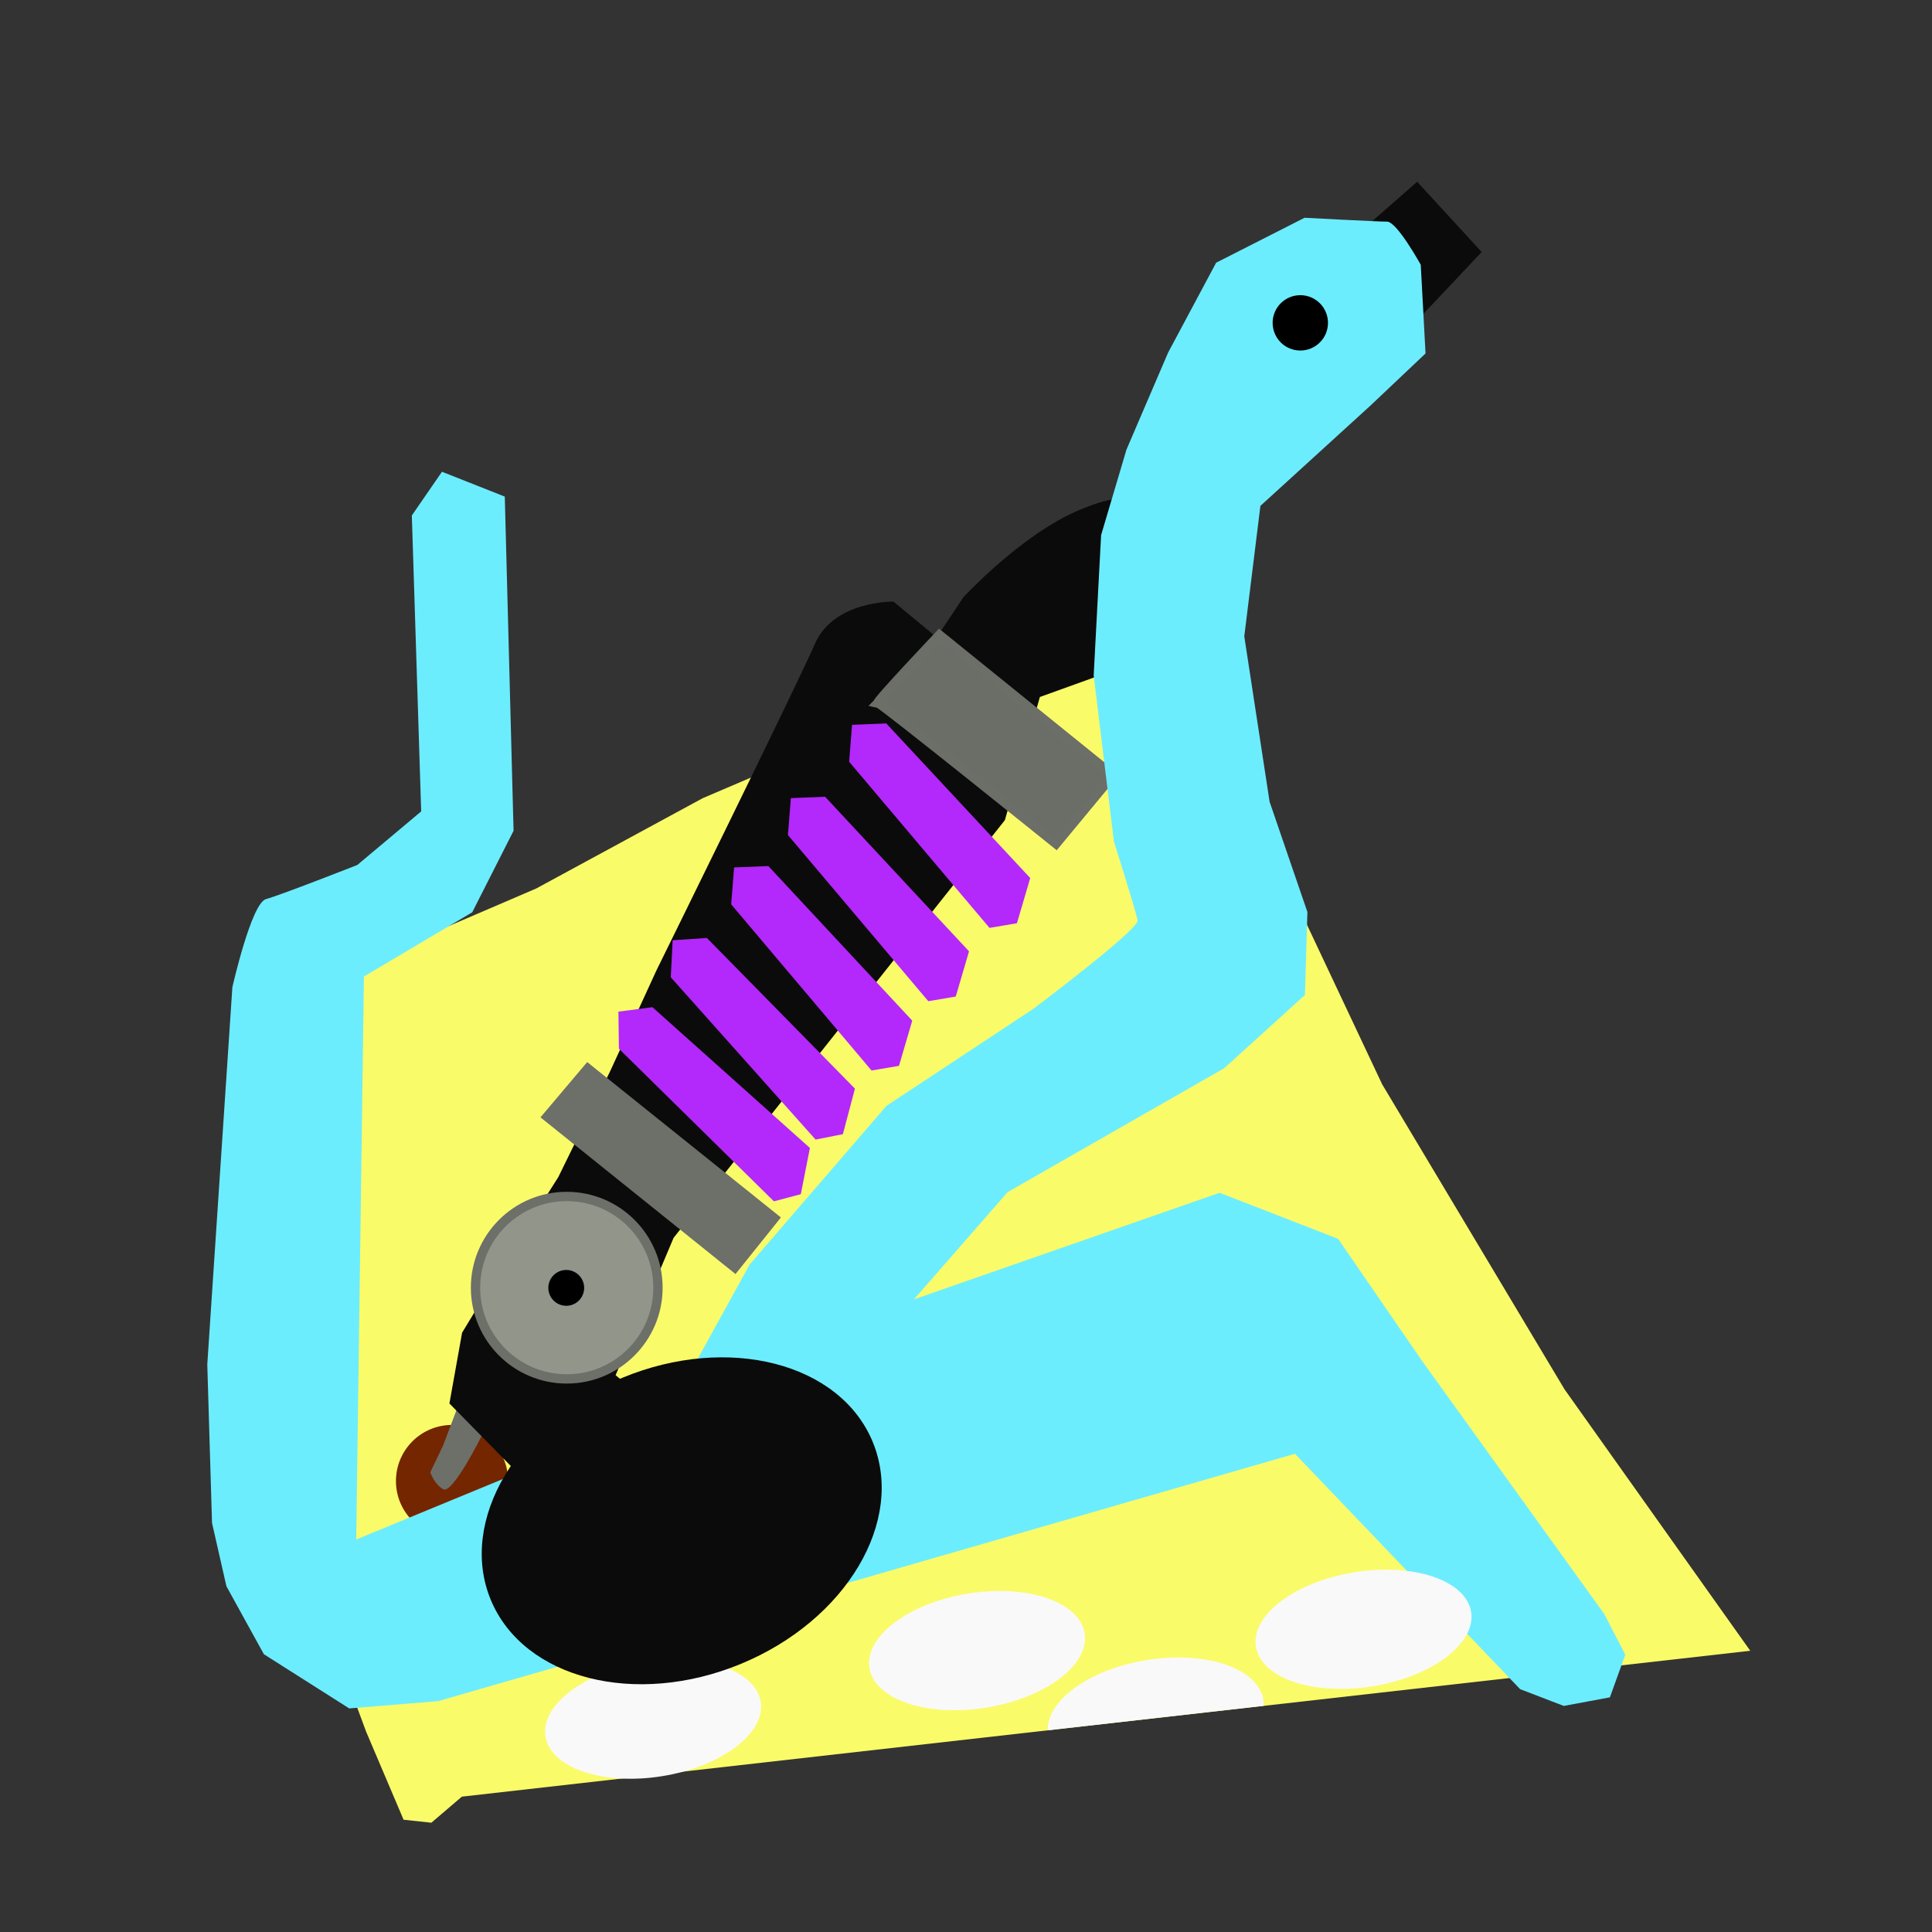 <?xml version="1.0" encoding="UTF-8" standalone="no"?>
<!-- Created with Inkscape (http://www.inkscape.org/) -->

<svg
   width="55mm"
   height="55mm"
   viewBox="0 0 55 55"
   version="1.1"
   id="svg5"
   xml:space="preserve"
   sodipodi:docname="sodaslosher.svg"
   inkscape:version="1.2.2 (b0a8486541, 2022-12-01)"
   inkscape:export-filename="sodaslosher.png"
   inkscape:export-xdpi="118.22546"
   inkscape:export-ydpi="118.22546"
   xmlns:inkscape="http://www.inkscape.org/namespaces/inkscape"
   xmlns:sodipodi="http://sodipodi.sourceforge.net/DTD/sodipodi-0.dtd"
   xmlns:xlink="http://www.w3.org/1999/xlink"
   xmlns="http://www.w3.org/2000/svg"
   xmlns:svg="http://www.w3.org/2000/svg"><rect x="0" y="0" width="55" height="55" fill="#333333" stroke="none"/><sodipodi:namedview
     id="namedview7"
     pagecolor="#ffffff"
     bordercolor="#666666"
     borderopacity="1.0"
     inkscape:showpageshadow="2"
     inkscape:pageopacity="0.0"
     inkscape:pagecheckerboard="0"
     inkscape:deskcolor="#d1d1d1"
     inkscape:document-units="mm"
     showgrid="false"
     inkscape:zoom="3.1083974"
     inkscape:cx="162.14143"
     inkscape:cy="120.64095"
     inkscape:window-width="1906"
     inkscape:window-height="1026"
     inkscape:window-x="5"
     inkscape:window-y="25"
     inkscape:window-maximized="1"
     inkscape:current-layer="layer1" /><defs
     id="defs2"><linearGradient
       id="linearGradient17694"
       inkscape:swatch="solid"><stop
         style="stop-color:#b328fa;stop-opacity:1;"
         offset="0"
         id="stop17692" /></linearGradient><linearGradient
       id="linearGradient40870"
       inkscape:swatch="solid"><stop
         style="stop-color:#92958a;stop-opacity:1;"
         offset="0"
         id="stop40868" /></linearGradient><linearGradient
       id="linearGradient40864"
       inkscape:swatch="solid"><stop
         style="stop-color:#92958a;stop-opacity:1;"
         offset="0"
         id="stop40862" /></linearGradient><linearGradient
       id="linearGradient40858"
       inkscape:swatch="solid"><stop
         style="stop-color:#92958a;stop-opacity:1;"
         offset="0"
         id="stop40856" /></linearGradient><linearGradient
       id="linearGradient40852"
       inkscape:swatch="solid"><stop
         style="stop-color:#92958a;stop-opacity:1;"
         offset="0"
         id="stop40850" /></linearGradient><linearGradient
       id="linearGradient40842"
       inkscape:swatch="solid"><stop
         style="stop-color:#b328fa;stop-opacity:1;"
         offset="0"
         id="stop40840" /></linearGradient><linearGradient
       id="linearGradient40832"
       inkscape:swatch="solid"><stop
         style="stop-color:#d3f04b;stop-opacity:1;"
         offset="0"
         id="stop40830" /></linearGradient><linearGradient
       id="linearGradient40780"
       inkscape:swatch="solid"><stop
         style="stop-color:#92958a;stop-opacity:1;"
         offset="0"
         id="stop40778" /></linearGradient><linearGradient
       id="linearGradient40774"
       inkscape:swatch="solid"><stop
         style="stop-color:#919489;stop-opacity:1;"
         offset="0"
         id="stop40772" /></linearGradient><linearGradient
       id="linearGradient40768"
       inkscape:swatch="solid"><stop
         style="stop-color:#91948a;stop-opacity:1;"
         offset="0"
         id="stop40766" /></linearGradient><linearGradient
       id="linearGradient40756"
       inkscape:swatch="solid"><stop
         style="stop-color:#64ffe0;stop-opacity:1;"
         offset="0"
         id="stop40754" /></linearGradient><clipPath
       clipPathUnits="userSpaceOnUse"
       id="clipPath45897"><use
         x="0"
         y="0"
         xlink:href="#g45893"
         id="use45899" /></clipPath><linearGradient
       inkscape:collect="always"
       xlink:href="#linearGradient40842"
       id="linearGradient40836"
       x1="41.581"
       y1="170.656"
       x2="46.736"
       y2="170.656"
       gradientUnits="userSpaceOnUse" /><linearGradient
       inkscape:collect="always"
       xlink:href="#linearGradient40842"
       id="linearGradient40838"
       x1="39.965"
       y1="172.63"
       x2="45.121"
       y2="172.63"
       gradientUnits="userSpaceOnUse" /><linearGradient
       inkscape:collect="always"
       xlink:href="#linearGradient40842"
       id="linearGradient40844"
       x1="43.461"
       y1="168.565"
       x2="48.328"
       y2="168.565"
       gradientUnits="userSpaceOnUse" /><linearGradient
       inkscape:collect="always"
       xlink:href="#linearGradient40842"
       id="linearGradient40846"
       x1="41.719"
       y1="170.652"
       x2="46.586"
       y2="170.652"
       gradientUnits="userSpaceOnUse" /><linearGradient
       inkscape:collect="always"
       xlink:href="#linearGradient40842"
       id="linearGradient40848"
       x1="40.103"
       y1="172.625"
       x2="44.97"
       y2="172.625"
       gradientUnits="userSpaceOnUse" /><linearGradient
       inkscape:collect="always"
       xlink:href="#linearGradient40842"
       id="linearGradient40854"
       x1="38.245"
       y1="174.636"
       x2="43.489"
       y2="174.636"
       gradientUnits="userSpaceOnUse" /><linearGradient
       inkscape:collect="always"
       xlink:href="#linearGradient40842"
       id="linearGradient40860"
       x1="38.245"
       y1="174.636"
       x2="43.489"
       y2="174.636"
       gradientUnits="userSpaceOnUse" /><linearGradient
       inkscape:collect="always"
       xlink:href="#linearGradient40842"
       id="linearGradient40866"
       x1="36.755"
       y1="176.5"
       x2="42.205"
       y2="176.5"
       gradientUnits="userSpaceOnUse" /><linearGradient
       inkscape:collect="always"
       xlink:href="#linearGradient40842"
       id="linearGradient40872"
       x1="36.755"
       y1="176.5"
       x2="42.205"
       y2="176.5"
       gradientUnits="userSpaceOnUse" /><linearGradient
       inkscape:collect="always"
       xlink:href="#linearGradient40842"
       id="linearGradient17696"
       x1="43.322"
       y1="168.569"
       x2="48.478"
       y2="168.569"
       gradientUnits="userSpaceOnUse" /></defs><g
     inkscape:label="Layer 1"
     inkscape:groupmode="layer"
     id="layer1"><path
       style="fill:#fafb69;fill-opacity:1;stroke:none;stroke-width:0.265px;stroke-linecap:butt;stroke-linejoin:miter;stroke-opacity:1"
       d="m 12.28,51.889 0.868,-0.742 36.678,-4.153 -5.288,-7.444 -5.191,-8.682 -3.567,-7.57 -1.583,-7.842 -4.994,3.331 -9.201,3.937 -4.738,2.57 -3.787,1.627 -2.329,0.918 0.525,5.353 -0.279,13.334 1.031,2.776 1.064,2.502 z"
       id="path1994" /><g
       id="g61958"
       transform="translate(-19.15,-145.064)"><circle
         style="fill:#742600;fill-opacity:1;fill-rule:evenodd;stroke:none;stroke-width:0.265;stroke-opacity:1"
         id="path58870"
         cx="32.019"
         cy="187.226"
         r="1.597" /><path
         style="fill:#6d6f69;fill-opacity:1;stroke:none;stroke-width:0.265px;stroke-linecap:butt;stroke-linejoin:miter;stroke-opacity:1"
         d="m 32.291,184.823 -0.528,1.393 -0.363,0.759 c 0,0 0.09,0.308 0.36,0.483 0.269,0.175 1.129,-1.569 1.129,-1.569 l 0.575,-0.965 z"
         id="path59907" /><path
         style="fill:#0b0b0b;fill-opacity:1;stroke:none;stroke-width:0.265px;stroke-linecap:butt;stroke-linejoin:miter;stroke-opacity:1"
         d="m 59.494,150.238 -2.821,2.471 -3.362,4.145 -2.041,2.721 c 0,0 0.283,-0.689 -1.376,0 -1.659,0.689 -3.315,2.488 -3.315,2.488 l -0.763,1.145 -1.23,-1.018 c 0,0 -1.698,-0.031 -2.234,1.197 -0.536,1.228 -4.512,9.297 -4.512,9.297 l -1.314,2.862 -1.481,3.025 -1.284,2.028 -1.456,2.404 -0.361,2.015 1.823,1.856 0.681,1.377 3.876,-1.849 -0.993,-1.649 -0.656,-0.54 1.651,-3.911 4.3,-5.427 5.131,-6.463 0.996,-3.506 1.872,-0.675 c 0,0 5.726,-7.351 6.058,-7.351 0.332,0 4.646,-4.643 4.646,-4.643 z"
         id="path16171" /><path
         style="fill:#6b6d67;fill-opacity:1;stroke:#6c6e68;stroke-width:0.265px;stroke-linecap:butt;stroke-linejoin:miter;stroke-opacity:1"
         d="m 44.145,165.075 c 0.116,0.022 5.069,4.009 5.069,4.009 l 1.617,-1.953 -4.938,-3.991 c 0,0 -1.842,1.944 -1.748,1.935 z"
         id="path22637" /><path
         style="fill:#6d6f69;fill-opacity:1;stroke:#6d6f69;stroke-width:0.265px;stroke-linecap:butt;stroke-linejoin:miter;stroke-opacity:1"
         d="m 34.725,176.854 5.343,4.293 1.126,-1.404 -5.31,-4.26 z"
         id="path27817" /><path
         style="fill:url(#linearGradient40872);fill-opacity:1.0;stroke:url(#linearGradient40866);stroke-width:0.268px;stroke-linecap:butt;stroke-linejoin:miter;stroke-opacity:1"
         d="m 36.902,174.862 4.319,4.252 0.611,-0.162 0.228,-1.159 -4.38,-3.916 -0.789,0.104 z"
         id="path30132" /><path
         style="fill:url(#linearGradient40854);fill-opacity:1;stroke:url(#linearGradient40860);stroke-width:0.268px;stroke-linecap:butt;stroke-linejoin:miter;stroke-opacity:1"
         d="m 38.382,172.837 4.035,4.522 0.62,-0.123 0.302,-1.142 -4.118,-4.19 -0.794,0.053 z"
         id="path30132-3" /><path
         style="fill:url(#linearGradient40838);fill-opacity:1.0;stroke:url(#linearGradient40848);stroke-width:0.268px;stroke-linecap:butt;stroke-linejoin:miter;stroke-opacity:1"
         d="m 40.103,170.765 3.911,4.629 0.623,-0.106 0.333,-1.133 -4.003,-4.3 -0.795,0.032 z"
         id="path30132-6" /><path
         style="fill:url(#linearGradient40836);fill-opacity:1.0;stroke:url(#linearGradient40846);stroke-width:0.268px;stroke-linecap:butt;stroke-linejoin:miter;stroke-opacity:1"
         d="m 41.719,168.792 3.911,4.629 0.623,-0.106 0.333,-1.133 -4.003,-4.3 -0.795,0.032 z"
         id="path30132-6-7" /><path
         style="fill:url(#linearGradient17696);fill-opacity:1.0;stroke:url(#linearGradient40844);stroke-width:0.268px;stroke-linecap:butt;stroke-linejoin:miter;stroke-opacity:1"
         d="m 43.461,166.705 3.911,4.629 0.623,-0.106 0.333,-1.133 -4.003,-4.3 -0.795,0.032 z"
         id="path30132-6-5" /><g
         id="g45905"
         transform="translate(-49.646,-0.535)"><circle
           style="fill:#92958a;fill-opacity:1;fill-rule:evenodd;stroke:#6d6f69;stroke-width:0.265;stroke-opacity:1"
           id="path41524"
           cx="84.93"
           cy="182.257"
           r="2.597" /><g
           id="g45895"
           clip-path="url(#clipPath45897)"
           style="fill:#000000;fill-opacity:1;fill-rule:evenodd;stroke:none;stroke-opacity:1"
           transform="translate(5.672,1.379)"><g
             inkscape:label="Clip"
             id="g45893"
             style="fill:#000000;fill-opacity:1;fill-rule:evenodd;stroke:none;stroke-opacity:1"><path
               id="path42252"
               style="fill:#000000;fill-opacity:1;stroke:none;stroke-width:0.265"
               d="m 79.754,180.883 a 0.51,0.51 0 0 1 -0.51,0.51 0.51,0.51 0 0 1 -0.51,-0.51 0.51,0.51 0 0 1 0.51,-0.51 0.51,0.51 0 0 1 0.51,0.51 z" /></g></g></g></g><path
       id="path974-6"
       style="fill:#f9f9f9;fill-opacity:1;stroke-width:3.267;paint-order:stroke fill markers"
       d="M 25.505 51.928 A 3.103 1.644 -180 0 0 24.668 51.867 A 3.103 1.644 -180 0 0 21.574 53.391 L 27.754 53.686 A 3.103 1.644 -180 0 0 27.771 53.511 A 3.103 1.644 -180 0 0 25.505 51.928 z "
       transform="rotate(-9.194)" /><path
       style="display:inline;fill:#6cedfe;fill-opacity:1;stroke:none;stroke-width:0.265px;stroke-linecap:butt;stroke-linejoin:miter;stroke-opacity:1"
       d="m 6.036,43.356 0.41,1.802 1.066,1.934 2.43,1.543 2.535,-0.208 24.387,-7.041 6.411,6.701 1.243,0.477 1.312,-0.244 0.439,-1.214 -0.601,-1.162 -5.168,-7.178 -2.408,-3.5 -3.374,-1.31 -8.7,3.034 2.667,-3.053 6.162,-3.525 2.302,-2.088 0.07,-2.361 -1.076,-3.138 -0.721,-4.71 0.459,-3.714 3.137,-2.859 1.564,-1.48 -0.136,-2.525 c 0,0 -0.678,-1.227 -0.957,-1.227 -0.279,0 -2.35,-0.111 -2.35,-0.111 l -2.518,1.28 -1.366,2.556 -1.187,2.765 -0.722,2.434 -0.211,3.991 0.576,4.735 c 0,0 0.631,1.983 0.673,2.242 0.042,0.258 -2.969,2.518 -2.969,2.518 l -4.179,2.761 -3.896,4.517 -2.285,4.152 -8.914,3.676 0.219,-16.027 3.083,-1.828 1.177,-2.321 -0.25,-9.513 -1.788,-0.707 -0.858,1.244 0.266,8.425 -1.818,1.525 c 0,0 -2.182,0.858 -2.599,0.971 -0.417,0.113 -0.958,2.51 -0.958,2.51 l -0.714,10.735 z"
       id="path3639" /><circle
       style="fill:#000000;fill-opacity:1;stroke:none;stroke-width:0.265"
       id="path9342"
       cx="37.017"
       cy="9.191"
       r="0.788" /><ellipse
       style="fill:#f9f9f9;fill-opacity:1;stroke-width:3.267;paint-order:stroke fill markers"
       id="path974-3"
       cx="10.534"
       cy="51.282"
       rx="3.103"
       ry="1.644"
       transform="rotate(-9.194)" /><ellipse
       style="fill:#0b0b0b;fill-opacity:1;stroke-width:2.1;paint-order:stroke fill markers"
       id="path390"
       ry="4.408"
       rx="5.883"
       cy="47.424"
       cx="1.395"
       transform="rotate(-22.46)" /><ellipse
       style="fill:#f9f9f9;fill-opacity:1;stroke-width:3.267;paint-order:stroke fill markers"
       id="path974"
       cx="19.949"
       cy="50.83"
       rx="3.103"
       ry="1.644"
       transform="rotate(-9.194)" /><ellipse
       style="fill:#f9f9f9;fill-opacity:1;stroke-width:3.267;paint-order:stroke fill markers"
       id="ellipse18996"
       cx="30.907"
       cy="51.989"
       rx="3.103"
       ry="1.644"
       transform="rotate(-9.194)" /></g></svg>
